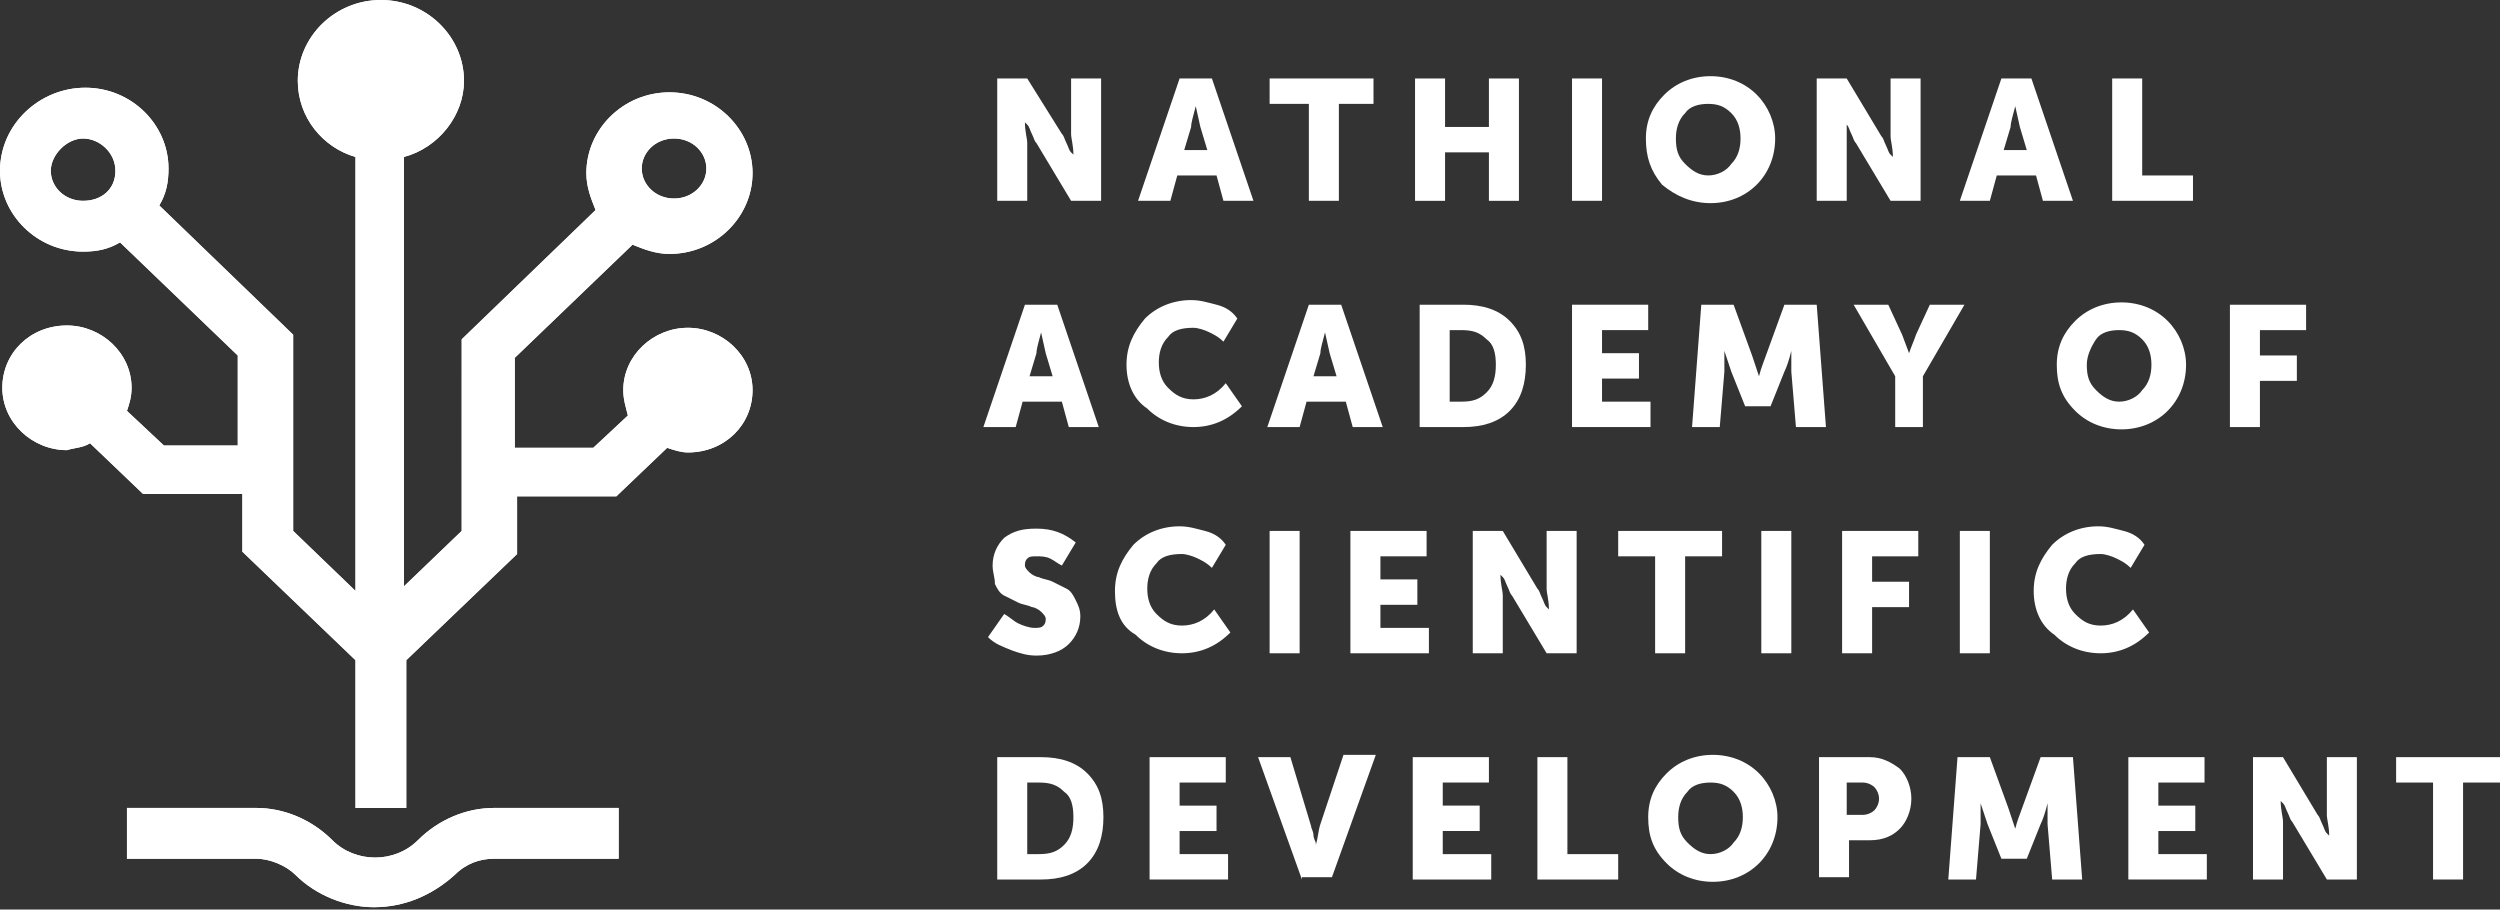 <?xml version="1.0" encoding="utf-8"?>
<!-- Generator: Adobe Illustrator 21.1.0, SVG Export Plug-In . SVG Version: 6.00 Build 0)  -->
<svg version="1.1" id="Слой_1" xmlns="http://www.w3.org/2000/svg" xmlns:xlink="http://www.w3.org/1999/xlink" x="0px" y="0px"
	 viewBox="0 0 108.3 39.4" style="enable-background:new 0 0 108.3 39.4;" xml:space="preserve">
<rect x="0" y="0" width="108.3" height="39.4" fill="#333333" stroke="none"/>
<style type="text/css">
	.st0{clip-path:url(#XMLID_2_);fill:#FFFFFF;}
	.st1{clip-path:url(#XMLID_3_);fill:#FFFFFF;}
	.st2{fill:#FFFFFF;}
</style>
<g id="XMLID_800_">
	<g id="XMLID_829_">
		<defs>
			<path id="XMLID_830_" d="M3.9,19.2l2.3,2.2h4.3v2.5l4.9,4.7l0,6.4l2.2,0v-6.4l4.8-4.6v-2.5h4.3l2.2-2.1c0.3,0.1,0.6,0.2,0.9,0.2
				c1.6,0,2.8-1.2,2.8-2.7c0-1.5-1.3-2.7-2.8-2.7c-1.5,0-2.8,1.2-2.8,2.7c0,0.4,0.1,0.7,0.2,1.1l-1.5,1.4h-3.4v-3.9l5.1-4.9
				c0.5,0.2,1,0.4,1.6,0.4c2,0,3.6-1.6,3.6-3.5c0-1.9-1.6-3.5-3.6-3.5c-2,0-3.6,1.6-3.6,3.5c0,0.6,0.2,1.1,0.4,1.6l-5.8,5.6V23
				l-2.5,2.4V6.8C19,6.4,20.1,5,20.1,3.5c0-1.9-1.6-3.5-3.6-3.5c-2,0-3.6,1.6-3.6,3.5c0,1.6,1.1,2.9,2.5,3.3v18.8L12.7,23v-8.5
				L6.9,8.9c0.3-0.5,0.4-1,0.4-1.6c0-1.9-1.6-3.5-3.6-3.5S0,5.4,0,7.4c0,1.9,1.6,3.5,3.6,3.5c0.6,0,1.1-0.1,1.6-0.4l5.1,4.9v3.9H7.1
				l-1.6-1.5c0.1-0.3,0.2-0.6,0.2-1c0-1.5-1.3-2.7-2.8-2.7c-1.6,0-2.8,1.2-2.8,2.7c0,1.5,1.3,2.7,2.8,2.7
				C3.2,19.4,3.6,19.4,3.9,19.2z M29.2,6c0.8,0,1.4,0.6,1.4,1.3s-0.6,1.3-1.4,1.3c-0.8,0-1.4-0.6-1.4-1.3S28.4,6,29.2,6 M3.6,8.7
				c-0.8,0-1.4-0.6-1.4-1.3S2.9,6,3.6,6S5,6.6,5,7.4S4.4,8.7,3.6,8.7"/>
		</defs>
		<use xlink:href="#XMLID_830_"  style="overflow:visible;fill-rule:evenodd;clip-rule:evenodd;fill:#FFFFFF;"/>
		<clipPath id="XMLID_2_">
			<use xlink:href="#XMLID_830_"  style="overflow:visible;"/>
		</clipPath>
		<rect id="XMLID_834_" x="-2.7" y="-2.7" class="st0" width="38.3" height="40.4"/>
	</g>
	<g id="XMLID_826_">
		<defs>
			<path id="XMLID_827_" d="M14.4,36.4c-0.9-0.9-2.1-1.4-3.3-1.4H5.5v2.2h5.6c0.6,0,1.3,0.3,1.7,0.7c0.9,0.9,2.2,1.4,3.4,1.4
				c1.3,0,2.5-0.5,3.5-1.4c0.5-0.5,1.1-0.7,1.7-0.7h5.4V35h-5.4c-1.2,0-2.4,0.5-3.3,1.4C17.1,37.4,15.4,37.4,14.4,36.4z"/>
		</defs>
		<use xlink:href="#XMLID_827_"  style="overflow:visible;fill-rule:evenodd;clip-rule:evenodd;fill:#FFFFFF;"/>
		<clipPath id="XMLID_3_">
			<use xlink:href="#XMLID_827_"  style="overflow:visible;"/>
		</clipPath>
		<rect id="XMLID_828_" x="2.7" y="32.2" class="st1" width="26.8" height="9.8"/>
	</g>
</g>
<g id="XMLID_642_">
	<path id="XMLID_761_" class="st2" d="M43.2,8.7V3.4h1.3L46,5.8c0.1,0.1,0.1,0.2,0.2,0.4c0.1,0.2,0.1,0.3,0.2,0.4l0.1,0.1h0
		c0-0.4-0.1-0.7-0.1-0.9V3.4h1.3v5.3h-1.3l-1.5-2.5c-0.1-0.1-0.1-0.2-0.2-0.4c-0.1-0.2-0.1-0.3-0.2-0.4l-0.1-0.1h0
		c0,0.4,0.1,0.7,0.1,0.9v2.5H43.2z"/>
	<path id="XMLID_758_" class="st2" d="M49.3,8.7l1.8-5.3h1.4l1.8,5.3H53l-0.3-1.1H51l-0.3,1.1H49.3z M51.3,6.5h1l-0.3-1l-0.2-0.9h0
		c-0.1,0.4-0.2,0.7-0.2,0.9L51.3,6.5z"/>
	<path id="XMLID_756_" class="st2" d="M56.7,8.7V4.5H55V3.4h4.5v1.1H58v4.2H56.7z"/>
	<path id="XMLID_754_" class="st2" d="M61.3,8.7V3.4h1.3v2.1h1.9V3.4h1.3v5.3h-1.3V6.6h-1.9v2.1H61.3z"/>
	<path id="XMLID_752_" class="st2" d="M68.1,8.7V3.4h1.3v5.3H68.1z"/>
	<path id="XMLID_749_" class="st2" d="M71.3,6c0-0.8,0.3-1.4,0.8-1.9c0.5-0.5,1.2-0.8,2-0.8s1.5,0.3,2,0.8c0.5,0.5,0.8,1.2,0.8,1.9
		c0,0.8-0.3,1.5-0.8,2c-0.5,0.5-1.2,0.8-2,0.8S72.6,8.5,72,8C71.5,7.4,71.3,6.8,71.3,6z M72.6,6c0,0.5,0.1,0.8,0.4,1.1
		c0.3,0.3,0.6,0.5,1,0.5c0.4,0,0.8-0.2,1-0.5c0.3-0.3,0.4-0.7,0.4-1.1c0-0.4-0.1-0.8-0.4-1.1c-0.3-0.3-0.6-0.4-1-0.4
		c-0.4,0-0.8,0.1-1,0.4C72.7,5.2,72.6,5.6,72.6,6z"/>
	<path id="XMLID_747_" class="st2" d="M78.7,8.7V3.4h1.3l1.5,2.5c0.1,0.1,0.1,0.2,0.2,0.4c0.1,0.2,0.1,0.3,0.2,0.4L82,6.8h0
		c0-0.4-0.1-0.7-0.1-0.9V3.4h1.3v5.3h-1.3l-1.5-2.5c-0.1-0.1-0.1-0.2-0.2-0.4c-0.1-0.2-0.1-0.3-0.2-0.4L80,5.3h0C80,5.7,80,6,80,6.2
		v2.5H78.7z"/>
	<path id="XMLID_744_" class="st2" d="M84.9,8.7l1.8-5.3H88l1.8,5.3h-1.3l-0.3-1.1h-1.7l-0.3,1.1H84.9z M86.8,6.5h1l-0.3-1l-0.2-0.9
		h0c-0.1,0.4-0.2,0.7-0.2,0.9L86.8,6.5z"/>
	<path id="XMLID_742_" class="st2" d="M91.5,8.7V3.4h1.3v4.2h2.2v1.1H91.5z"/>
	<path id="XMLID_722_" class="st2" d="M42.6,18.5l1.8-5.3h1.4l1.8,5.3h-1.3l-0.3-1.1h-1.7L44,18.5H42.6z M44.6,16.3h1l-0.3-1
		l-0.2-0.9h0c-0.1,0.4-0.2,0.7-0.2,0.9L44.6,16.3z"/>
	<path id="XMLID_720_" class="st2" d="M48.8,15.8c0-0.8,0.3-1.4,0.8-2c0.5-0.5,1.2-0.8,2-0.8c0.4,0,0.7,0.1,1.1,0.2
		c0.4,0.1,0.7,0.3,0.9,0.6l-0.6,1c-0.2-0.2-0.4-0.3-0.6-0.4c-0.2-0.1-0.5-0.2-0.7-0.2c-0.5,0-0.9,0.1-1.1,0.4
		c-0.3,0.3-0.4,0.7-0.4,1.1c0,0.4,0.1,0.8,0.4,1.1c0.3,0.3,0.6,0.5,1.1,0.5c0.5,0,1-0.2,1.4-0.7l0.7,1c-0.6,0.6-1.3,0.9-2.1,0.9
		c-0.8,0-1.5-0.3-2-0.8C49.1,17.3,48.8,16.6,48.8,15.8z"/>
	<path id="XMLID_717_" class="st2" d="M54.9,18.5l1.8-5.3h1.4l1.8,5.3h-1.3l-0.3-1.1h-1.7l-0.3,1.1H54.9z M56.9,16.3h1l-0.3-1
		l-0.2-0.9h0c-0.1,0.4-0.2,0.7-0.2,0.9L56.9,16.3z"/>
	<path id="XMLID_714_" class="st2" d="M61.5,18.5v-5.3h1.9c0.8,0,1.5,0.2,2,0.7c0.5,0.5,0.7,1.1,0.7,1.9c0,0.8-0.2,1.5-0.7,2
		c-0.5,0.5-1.2,0.7-2,0.7H61.5z M62.8,17.4h0.5c0.5,0,0.8-0.1,1.1-0.4c0.3-0.3,0.4-0.7,0.4-1.2c0-0.5-0.1-0.9-0.4-1.1
		c-0.3-0.3-0.6-0.4-1.1-0.4h-0.5V17.4z"/>
	<path id="XMLID_712_" class="st2" d="M68.1,18.5v-5.3h3.3v1.1h-2v1H71v1.1h-1.6v1h2.1v1.1H68.1z"/>
	<path id="XMLID_710_" class="st2" d="M73.3,18.5l0.4-5.3h1.4l0.8,2.2l0.3,0.9h0c0.1-0.4,0.2-0.6,0.3-0.9l0.8-2.2h1.4l0.4,5.3h-1.3
		l-0.2-2.4c0-0.1,0-0.3,0-0.4c0-0.1,0-0.3,0-0.4l0-0.1h0c-0.1,0.4-0.2,0.7-0.3,0.9l-0.6,1.5h-1.1L75,16.1l-0.3-0.9h0
		c0,0.3,0,0.6,0,0.9l-0.2,2.4H73.3z"/>
	<path id="XMLID_708_" class="st2" d="M82.1,18.5v-2.2l-1.8-3.1h1.5l0.6,1.3l0.3,0.8h0c0.1-0.3,0.2-0.5,0.3-0.8l0.6-1.3h1.5
		l-1.8,3.1v2.2H82.1z"/>
	<path id="XMLID_705_" class="st2" d="M89.1,15.8c0-0.8,0.3-1.4,0.8-1.9c0.5-0.5,1.2-0.8,2-0.8s1.5,0.3,2,0.8
		c0.5,0.5,0.8,1.2,0.8,1.9c0,0.8-0.3,1.5-0.8,2c-0.5,0.5-1.2,0.8-2,0.8s-1.5-0.3-2-0.8C89.3,17.2,89.1,16.6,89.1,15.8z M90.4,15.8
		c0,0.5,0.1,0.8,0.4,1.1c0.3,0.3,0.6,0.5,1,0.5c0.4,0,0.8-0.2,1-0.5c0.3-0.3,0.4-0.7,0.4-1.1c0-0.4-0.1-0.8-0.4-1.1
		c-0.3-0.3-0.6-0.4-1-0.4c-0.4,0-0.8,0.1-1,0.4C90.6,15,90.4,15.4,90.4,15.8z"/>
	<path id="XMLID_703_" class="st2" d="M96.6,18.5v-5.3h3.3v1.1h-2v1.1h1.6v1.1h-1.6v2H96.6z"/>
	<path id="XMLID_701_" class="st2" d="M42.8,27.6l0.7-1c0.2,0.1,0.4,0.3,0.6,0.4c0.2,0.1,0.5,0.2,0.7,0.2c0.2,0,0.3,0,0.4-0.1
		c0.1-0.1,0.1-0.2,0.1-0.3c0-0.1-0.1-0.2-0.2-0.3c-0.1-0.1-0.3-0.2-0.4-0.2c-0.2-0.1-0.4-0.1-0.6-0.2c-0.2-0.1-0.4-0.2-0.6-0.3
		c-0.2-0.1-0.3-0.3-0.4-0.5C43.1,25,43,24.8,43,24.5c0-0.5,0.2-0.9,0.5-1.2c0.4-0.3,0.8-0.4,1.4-0.4c0.7,0,1.2,0.2,1.7,0.6L46,24.5
		c-0.2-0.1-0.3-0.2-0.5-0.3c-0.2-0.1-0.4-0.1-0.6-0.1c-0.2,0-0.3,0-0.4,0.1c-0.1,0.1-0.1,0.2-0.1,0.3c0,0.1,0.1,0.2,0.2,0.3
		c0.1,0.1,0.3,0.2,0.4,0.2c0.2,0.1,0.4,0.1,0.6,0.2c0.2,0.1,0.4,0.2,0.6,0.3c0.2,0.1,0.3,0.3,0.4,0.5c0.1,0.2,0.2,0.4,0.2,0.7
		c0,0.5-0.2,0.9-0.5,1.2c-0.3,0.3-0.8,0.5-1.4,0.5c-0.4,0-0.7-0.1-1-0.2C43.4,28,43.1,27.9,42.8,27.6z"/>
	<path id="XMLID_699_" class="st2" d="M48.3,25.6c0-0.8,0.3-1.4,0.8-2c0.5-0.5,1.2-0.8,2-0.8c0.4,0,0.7,0.1,1.1,0.2
		c0.4,0.1,0.7,0.3,0.9,0.6l-0.6,1c-0.2-0.2-0.4-0.3-0.6-0.4c-0.2-0.1-0.5-0.2-0.7-0.2c-0.5,0-0.9,0.1-1.1,0.4
		c-0.3,0.3-0.4,0.7-0.4,1.1c0,0.4,0.1,0.8,0.4,1.1c0.3,0.3,0.6,0.5,1.1,0.5c0.5,0,1-0.2,1.4-0.7l0.7,1c-0.6,0.6-1.3,0.9-2.1,0.9
		c-0.8,0-1.5-0.3-2-0.8C48.5,27.1,48.3,26.4,48.3,25.6z"/>
	<path id="XMLID_697_" class="st2" d="M55,28.3V23h1.3v5.3H55z"/>
	<path id="XMLID_695_" class="st2" d="M58.5,28.3V23h3.3v1.1h-2v1h1.6v1.1h-1.6v1h2.1v1.1H58.5z"/>
	<path id="XMLID_693_" class="st2" d="M63.8,28.3V23h1.3l1.5,2.5c0.1,0.1,0.1,0.2,0.2,0.4c0.1,0.2,0.1,0.3,0.2,0.4l0.1,0.1h0
		c0-0.4-0.1-0.7-0.1-0.9V23h1.3v5.3H67l-1.5-2.5c-0.1-0.1-0.1-0.2-0.2-0.4c-0.1-0.2-0.1-0.3-0.2-0.4l-0.1-0.1h0
		c0,0.4,0.1,0.7,0.1,0.9v2.5H63.8z"/>
	<path id="XMLID_691_" class="st2" d="M71.7,28.3v-4.2h-1.6V23h4.5v1.1H73v4.2H71.7z"/>
	<path id="XMLID_689_" class="st2" d="M76.3,28.3V23h1.3v5.3H76.3z"/>
	<path id="XMLID_687_" class="st2" d="M79.8,28.3V23h3.3v1.1h-2v1.1h1.6v1.1h-1.6v2H79.8z"/>
	<path id="XMLID_685_" class="st2" d="M84.9,28.3V23h1.3v5.3H84.9z"/>
	<path id="XMLID_683_" class="st2" d="M88.1,25.6c0-0.8,0.3-1.4,0.8-2c0.5-0.5,1.2-0.8,2-0.8c0.4,0,0.7,0.1,1.1,0.2
		c0.4,0.1,0.7,0.3,0.9,0.6l-0.6,1c-0.2-0.2-0.4-0.3-0.6-0.4c-0.2-0.1-0.5-0.2-0.7-0.2c-0.5,0-0.9,0.1-1.1,0.4
		c-0.3,0.3-0.4,0.7-0.4,1.1c0,0.4,0.1,0.8,0.4,1.1c0.3,0.3,0.6,0.5,1.1,0.5c0.5,0,1-0.2,1.4-0.7l0.7,1c-0.6,0.6-1.3,0.9-2.1,0.9
		c-0.8,0-1.5-0.3-2-0.8C88.4,27.1,88.1,26.4,88.1,25.6z"/>
	<path id="XMLID_680_" class="st2" d="M43.2,38.1v-5.3h1.9c0.8,0,1.5,0.2,2,0.7c0.5,0.5,0.7,1.1,0.7,1.9c0,0.8-0.2,1.5-0.7,2
		c-0.5,0.5-1.2,0.7-2,0.7H43.2z M44.5,37H45c0.5,0,0.8-0.1,1.1-0.4c0.3-0.3,0.4-0.7,0.4-1.2c0-0.5-0.1-0.9-0.4-1.1
		c-0.3-0.3-0.6-0.4-1.1-0.4h-0.5V37z"/>
	<path id="XMLID_678_" class="st2" d="M49.8,38.1v-5.3h3.3v1.1h-2v1h1.6V36h-1.6v1h2.1v1.1H49.8z"/>
	<path id="XMLID_676_" class="st2" d="M56.4,38.1l-1.9-5.3h1.4l0.9,3c0,0.1,0.1,0.2,0.1,0.4c0,0.1,0.1,0.3,0.1,0.3l0,0.1h0
		c0.1-0.3,0.1-0.6,0.2-0.9l1-3h1.4l-1.9,5.3H56.4z"/>
	<path id="XMLID_674_" class="st2" d="M61.2,38.1v-5.3h3.3v1.1h-2v1h1.6V36h-1.6v1h2.1v1.1H61.2z"/>
	<path id="XMLID_672_" class="st2" d="M66.6,38.1v-5.3h1.3V37h2.2v1.1H66.6z"/>
	<path id="XMLID_669_" class="st2" d="M71.4,35.4c0-0.8,0.3-1.4,0.8-1.9c0.5-0.5,1.2-0.8,2-0.8s1.5,0.3,2,0.8
		c0.5,0.5,0.8,1.2,0.8,1.9c0,0.8-0.3,1.5-0.8,2c-0.5,0.5-1.2,0.8-2,0.8s-1.5-0.3-2-0.8C71.6,36.8,71.4,36.2,71.4,35.4z M72.7,35.4
		c0,0.5,0.1,0.8,0.4,1.1c0.3,0.3,0.6,0.5,1,0.5c0.4,0,0.8-0.2,1-0.5c0.3-0.3,0.4-0.7,0.4-1.1c0-0.4-0.1-0.8-0.4-1.1
		c-0.3-0.3-0.6-0.4-1-0.4c-0.4,0-0.8,0.1-1,0.4C72.8,34.6,72.7,35,72.7,35.4z"/>
	<path id="XMLID_666_" class="st2" d="M78.8,38.1v-5.3H81c0.5,0,0.9,0.2,1.3,0.5c0.3,0.3,0.5,0.8,0.5,1.3c0,0.5-0.2,1-0.5,1.3
		c-0.3,0.3-0.7,0.5-1.3,0.5h-0.9v1.6H78.8z M80.1,35.3h0.6c0.2,0,0.4-0.1,0.5-0.2c0.1-0.1,0.2-0.3,0.2-0.5c0-0.2-0.1-0.4-0.2-0.5
		c-0.1-0.1-0.3-0.2-0.5-0.2h-0.7V35.3z"/>
	<path id="XMLID_664_" class="st2" d="M84.4,38.1l0.4-5.3h1.4L87,35l0.3,0.9h0c0.1-0.4,0.2-0.6,0.3-0.9l0.8-2.2h1.4l0.4,5.3h-1.3
		l-0.2-2.4c0-0.1,0-0.3,0-0.4c0-0.1,0-0.3,0-0.4l0-0.1h0c-0.1,0.4-0.2,0.7-0.3,0.9l-0.6,1.5h-1.1l-0.6-1.5l-0.3-0.9h0
		c0,0.3,0,0.6,0,0.9l-0.2,2.4H84.4z"/>
	<path id="XMLID_662_" class="st2" d="M92.2,38.1v-5.3h3.3v1.1h-2v1h1.6V36h-1.6v1h2.1v1.1H92.2z"/>
	<path id="XMLID_660_" class="st2" d="M97.6,38.1v-5.3h1.3l1.5,2.5c0.1,0.1,0.1,0.2,0.2,0.4c0.1,0.2,0.1,0.3,0.2,0.4l0.1,0.1h0
		c0-0.4-0.1-0.7-0.1-0.9v-2.5h1.3v5.3h-1.3l-1.5-2.5c-0.1-0.1-0.1-0.2-0.2-0.4c-0.1-0.2-0.1-0.3-0.2-0.4l-0.1-0.1h0
		c0,0.4,0.1,0.7,0.1,0.9v2.5H97.6z"/>
	<path id="XMLID_643_" class="st2" d="M105.4,38.1v-4.2h-1.6v-1.1h4.5v1.1h-1.6v4.2H105.4z"/>
</g>
</svg>
